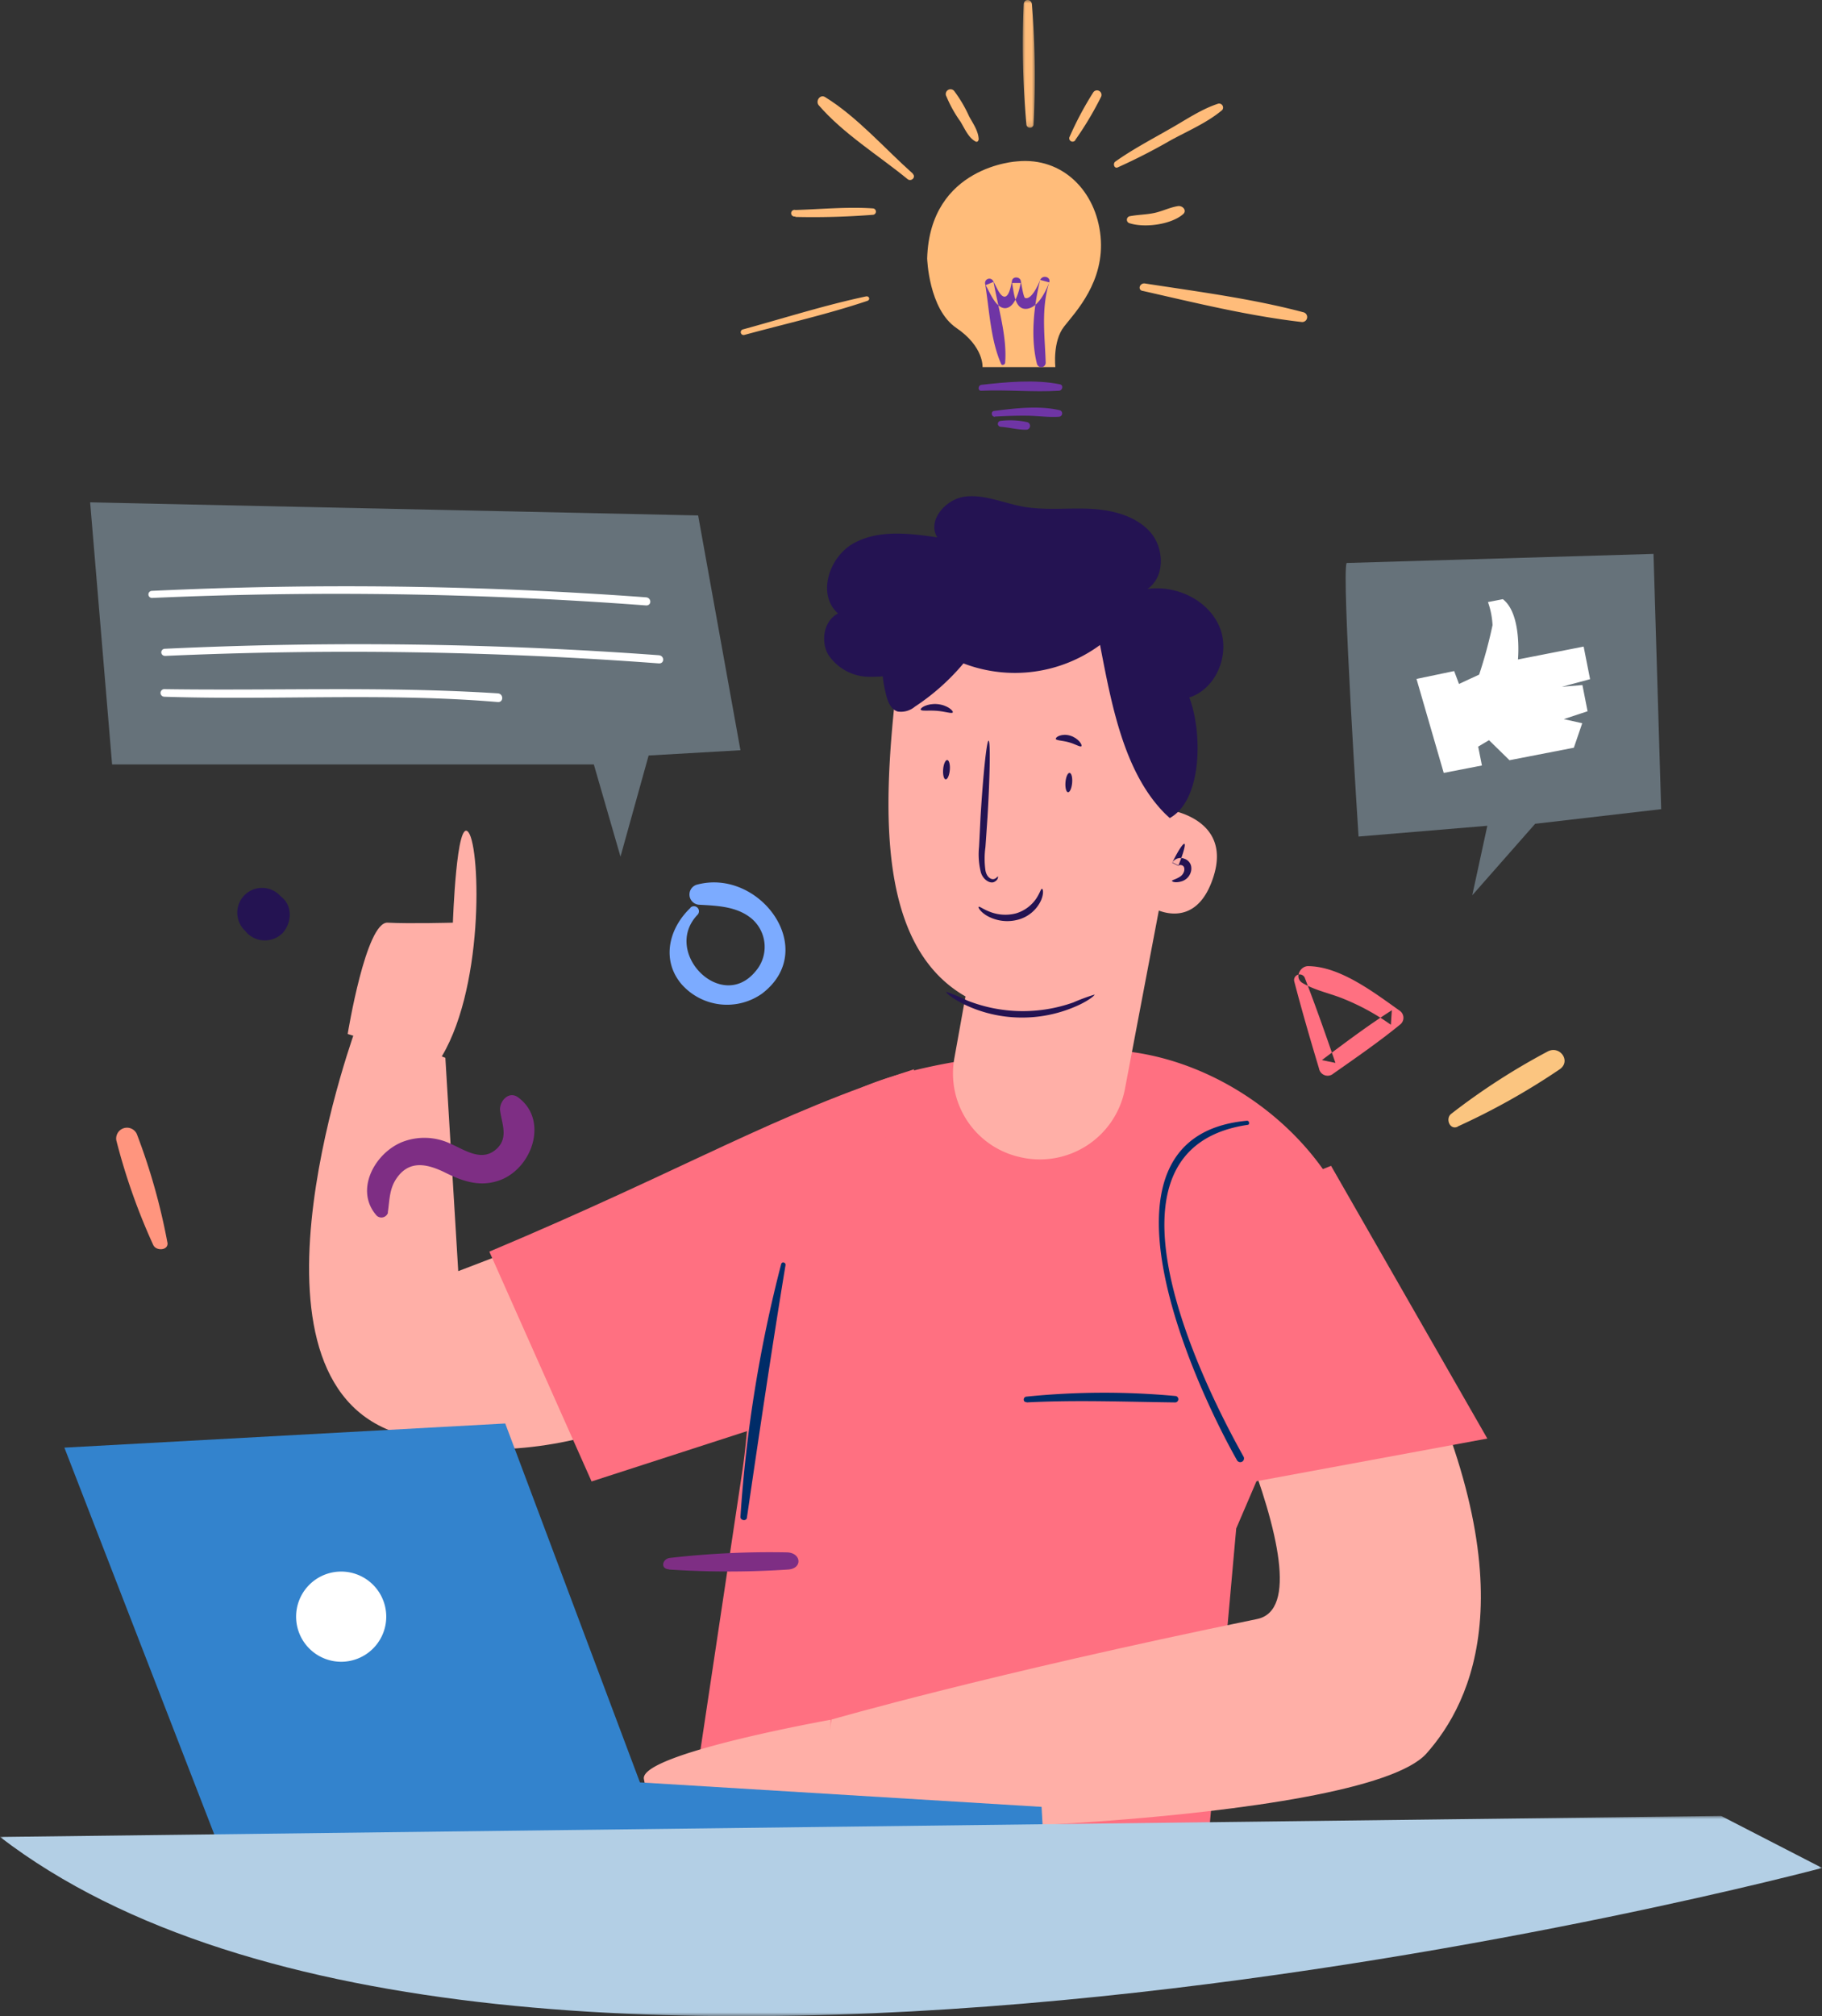 <svg id="Layer_1" data-name="Layer 1" xmlns="http://www.w3.org/2000/svg" xmlns:xlink="http://www.w3.org/1999/xlink" viewBox="0 0 282.98 312.99"><rect x="0" y="0" width="282.98" height="312.99" fill="#333333" stroke="none"/><defs><mask id="mask" x="0" y="281.93" width="282.98" height="31.07" maskUnits="userSpaceOnUse"><g transform="translate(0 -0.01)"><g id="mask-2"><polygon id="path-1" points="0 281.94 282.98 281.94 282.98 313 0 313 0 281.94" fill="#fff" fill-rule="evenodd"/></g></g></mask><mask id="mask-2-2" x="158.76" y="0" width="2" height="19.88" maskUnits="userSpaceOnUse"><g transform="translate(0 -0.01)"><g id="mask-4"><polygon id="path-3" points="158.76 0.01 160.76 0.01 160.76 19.89 158.76 19.89 158.76 0.01" fill="#fff" fill-rule="evenodd"/></g></g></mask></defs><title>signup</title><g id="Page-1"><g id="Group-109"><path id="Fill-1" d="M107.26,140.93c-3.34,3.15-4.61,8.06-1.43,11.85a9.42,9.42,0,0,0,12.53,1.48c9-6.86-.39-19.53-10.12-16.91a1.59,1.59,0,0,0,.42,3.12c2.85.16,5.9.27,8.17,2.23a5.78,5.78,0,0,1,.5,8.12c-5.31,6.43-14.53-3-9-8.79a.78.78,0,0,0-1.11-1.1" transform="translate(0 -0.01)" fill="#7cabff" fill-rule="evenodd"/><path id="Fill-3" d="M201,152.31c1.19,4.56,2.5,9.07,3.86,13.58a1.36,1.36,0,0,0,2.23.79c3.54-2.49,7.1-4.93,10.46-7.69a1.33,1.33,0,0,0-.13-2.05c-3.94-2.79-9.26-6.91-14.26-6.94-1.27,0-2.16,1.84-.87,2.61,2,1.2,4.43,1.63,6.59,2.55a35.5,35.5,0,0,1,7.14,3.94l.15-2.25c-3.76,2.39-7.3,5.07-10.87,7.74l2.11.43c-1.53-4.45-3.09-8.87-4.78-13.26a.87.87,0,0,0-1.63.55" transform="translate(0 -0.01)" fill="#ff7081" fill-rule="evenodd"/><path id="Fill-5" d="M226.41,174.89A107.52,107.52,0,0,0,242.26,166c1.79-1.27,0-3.73-1.87-2.76a103.38,103.38,0,0,0-15,9.69c-.93.71-.24,2.56,1,2" transform="translate(0 -0.01)" fill="#fbc580" fill-rule="evenodd"/><path id="Fill-7" d="M26,192.91a96.79,96.79,0,0,0-4.75-16.85,1.68,1.68,0,0,0-3.18,1,96.32,96.32,0,0,0,5.73,16.23c.46,1,2.45.86,2.2-.42" transform="translate(0 -0.01)" fill="#ff957e" fill-rule="evenodd"/><path id="Fill-9" d="M43.88,139.4l-.34-.3a3.85,3.85,0,1,0-5.45,5.43l.3.35a3.92,3.92,0,0,0,5.49,0c1.35-1.47,1.63-4,0-5.48" transform="translate(0 -0.01)" fill="#241352" fill-rule="evenodd"/><path id="Fill-11" d="M187,293.19s-57.07,13.23-80-9.62L115.2,229c2.5-15.69,1-45.87,13.06-56.57a20.81,20.81,0,0,1,4.58-3.11c8.46-4.07,23.5-6.26,37.95-6.32,17.54-.07,35.6,13.16,40.21,30L192,237.3Z" transform="translate(0 -0.01)" fill="#ff7081" fill-rule="evenodd"/><path id="Fill-13" d="M182.34,199.78s25.6,49,12.89,51.58c-41.83,8.57-66.1,15.61-66.1,15.61L127,283.09c.62,2.44,84.61.33,94.56-10.87,7-7.91,16.36-26.19-3.51-65.76L212,193Z" transform="translate(0 -0.01)" fill="#ffafa7" fill-rule="evenodd"/><path id="Fill-15" d="M135,172.91,71.17,197.35l-2-33.12L55.5,159s-19.82,53.16,5,63.06,52.71-8.39,52.71-8.39Z" transform="translate(0 -0.01)" fill="#ffafa7" fill-rule="evenodd"/><path id="Fill-17" d="M142,166c-22,7.05-35.07,15.32-66,28.32L91.88,230l27.38-8.86Z" transform="translate(0 -0.01)" fill="#ff7081" fill-rule="evenodd"/><polyline id="Fill-19" points="179.01 192.4 194.98 229.99 231 223.33 206.73 180.99 178 192.4" fill="#ff7081" fill-rule="evenodd"/><path id="Fill-21" d="M159.43,217.73c7.73-.4,15.36-.09,23.08,0a.48.48,0,1,0,0-1,120.26,120.26,0,0,0-23.08.1c-.57.05-.58.89,0,.85" transform="translate(0 -0.01)" fill="#002c68" fill-rule="evenodd"/><path id="Fill-23" d="M193.68,174c-26,2.37-8.2,41-1.55,52.72a.58.58,0,0,0,1-.59c-6.62-11.82-24.32-47.79.64-51.49.36,0,.28-.67-.09-.64" transform="translate(0 -0.01)" fill="#002c68" fill-rule="evenodd"/><path id="Fill-25" d="M121.33,196.24A210.79,210.79,0,0,0,115,235.52c0,.54.91.68,1,.13,1.92-13.1,3.85-26.16,6-39.23.07-.42-.55-.61-.66-.18" transform="translate(0 -0.01)" fill="#002c68" fill-rule="evenodd"/><path id="Fill-27" d="M183.3,125q.6-8.32,1.21-16.65c4.37-1.23,6.65-6.81,4.9-11s-6.7-6.54-11.2-5.9c2.83-1.93,2.62-6.53.29-9s-6-3.33-9.42-3.46-6.9.28-10.28-.34c-3-.56-5.93-1.92-8.94-1.54s-5.91,3.76-4.28,6.33c-4.36-.64-9.07-1.22-12.94.88s-5.81,8-2.48,10.93c-2.2,1.11-2.75,4.28-1.51,6.41a7.7,7.7,0,0,0,6.22,3.42,22.61,22.61,0,0,0,7.28-1.06" transform="translate(0 -0.01)" fill="#241352" fill-rule="evenodd"/><path id="Fill-29" d="M182.44,114.26l-.86,11.49s9.68,1.32,6.93,10.23-9.39,5-9.39,5-1.66,22.83-24.85,15.59c-18.46-5.76-17.33-29.87-15-50.42a13.65,13.65,0,0,1,16.17-11.9L169.4,97a16.29,16.29,0,0,1,13,17.26" transform="translate(0 -0.01)" fill="#ffafa7" fill-rule="evenodd"/><path id="Fill-31" d="M181,136l-6.3,33.15a13.45,13.45,0,0,1-16.36,10.48,13.3,13.3,0,0,1-10.13-15.26l3.42-19Z" transform="translate(0 -0.01)" fill="#ffafa7" fill-rule="evenodd"/><path id="Fill-33" d="M155,136.09s.1.48-.57.83-1.82-.39-2.11-1.56a11.49,11.49,0,0,1-.26-3.91c.08-1.49.15-3,.23-4.62.4-6.55.95-11.85,1.25-11.83s.22,5.35-.17,11.9c-.11,1.6-.21,3.13-.32,4.62a13.1,13.1,0,0,0,0,3.61c.17,1,.83,1.44,1.27,1.36s.6-.46.68-.4" transform="translate(0 -0.01)" fill="#241352" fill-rule="evenodd"/><path id="Fill-35" d="M147,154a28,28,0,0,1,3.23,1.34,23.47,23.47,0,0,0,16.46.3,29.38,29.38,0,0,1,3.3-1.22c.08.09-.94,1-3,1.87a20.88,20.88,0,0,1-8.62,1.69,20.65,20.65,0,0,1-8.53-2c-2-1-3-1.88-2.87-2" transform="translate(0 -0.01)" fill="#241352" fill-rule="evenodd"/><path id="Fill-37" d="M152,140.79c.13-.1.67.36,1.68.75a6.58,6.58,0,0,0,4.11.27,5.81,5.81,0,0,0,3.17-2.33c.56-.85.7-1.5.87-1.48s.31.71-.14,1.78a5.47,5.47,0,0,1-3.55,3,6.41,6.41,0,0,1-4.85-.6c-1.07-.64-1.4-1.31-1.29-1.38" transform="translate(0 -0.01)" fill="#241352" fill-rule="evenodd"/><path id="Fill-39" d="M182,136.79c0-.16.57-.24,1.21-.64a1.49,1.49,0,0,0,.7-.9c.1-.41,0-.8-.34-.9a.53.53,0,0,0-.58.08l-.93-.48c.87-1.8,1.66-3,1.89-2.94s-.17,1.51-.93,3.36l-.93-.48a1.53,1.53,0,0,1,1.87-.56,1.58,1.58,0,0,1,1,1,1.9,1.9,0,0,1-.06,1.21,2.15,2.15,0,0,1-1.33,1.28c-1,.31-1.54.07-1.54-.06" transform="translate(0 -0.01)" fill="#241352" fill-rule="evenodd"/><path id="Fill-41" d="M164,114.7c-.1-.26.93-.87,2.22-.48s1.93,1.47,1.73,1.64-.94-.35-2-.63-1.92-.25-2-.53" transform="translate(0 -0.01)" fill="#241352" fill-rule="evenodd"/><path id="Fill-43" d="M143,110.18c-.13-.25,1-1,2.58-.86s2.56,1.08,2.39,1.3-1.19-.16-2.48-.26-2.38.09-2.49-.18" transform="translate(0 -0.01)" fill="#241352" fill-rule="evenodd"/><path id="Fill-45" d="M181,126.38c-6.49-6.45-8.39-17.18-10.15-26.24A22.33,22.33,0,0,1,149.64,103a34.73,34.73,0,0,1-7.55,6.72,3.35,3.35,0,0,1-2.67.75c-1.09-.33-1.57-1.6-1.83-2.73a19.76,19.76,0,0,1,.38-11,13.06,13.06,0,0,1,7.22-7.89c3.62-1.43,7.7-.81,11.47.19a63.13,63.13,0,0,1,16.19,6.82c5,3,9.72,6.88,11.83,12.34s2.09,16-3,18.81" transform="translate(0 -0.01)" fill="#241352" fill-rule="evenodd"/><path id="Fill-47" d="M165.88,123c-.29,0-.46-.71-.4-1.53s.35-1.49.64-1.47.47.71.4,1.53-.35,1.49-.64,1.47" transform="translate(0 -0.01)" fill="#241352" fill-rule="evenodd"/><path id="Fill-49" d="M146.88,121c-.29,0-.46-.71-.4-1.53s.35-1.49.64-1.47.47.71.4,1.53-.35,1.49-.64,1.47" transform="translate(0 -0.01)" fill="#241352" fill-rule="evenodd"/><path id="Fill-51" d="M54,160.53s2.83-17.46,6.2-17.28,10.14,0,10.14,0,.56-16.61,2.44-14,2.46,25-4.77,35.72Z" transform="translate(0 -0.01)" fill="#ffafa7" fill-rule="evenodd"/><path id="Fill-53" d="M129,267s-29.57,5.26-29,9.17a28.27,28.27,0,0,0,2.65,7.83l26.34-.63Z" transform="translate(0 -0.01)" fill="#ffafa7" fill-rule="evenodd"/><polygon id="Fill-55" points="162 284.68 161.77 280.51 99.39 276.71 78.47 220.99 10 224.74 33.36 284.99 162 284.68" fill="#3383cd" fill-rule="evenodd"/><path id="Fill-57" d="M48,251.27A5,5,0,1,0,52.73,246,5,5,0,0,0,48,251.27" transform="translate(0 -0.01)" fill="#fff" fill-rule="evenodd"/><path id="Fill-59" d="M46,251.38A7,7,0,1,0,52.62,244,7,7,0,0,0,46,251.38" transform="translate(0 -0.01)" fill="#fff" fill-rule="evenodd"/><g id="Group-63"><g mask="url(#mask)"><path id="Fill-61" d="M0,285.19l267.32-3.26L283,290S77.76,344.86,0,285.19" transform="translate(0 -0.01)" fill="#b3cfe5" fill-rule="evenodd"/></g></g><path id="Fill-64" d="M158,25.06s-13.58.67-14,15.07c0,0,.23,7.87,4.53,10.79S152.6,57,152.6,57h11.31s-.45-4,1.36-6.3,6.34-7,5.66-14S165.05,24.38,158,25.06" transform="translate(0 -0.01)" fill="#ffbc7a" fill-rule="evenodd"/><path id="Fill-66" d="M152.46,60.67c4-.18,8,.25,12,0,.57,0,.77-.9.14-1-3.86-.78-8.27-.35-12.15.08-.6.06-.63,1,0,.92" transform="translate(0 -0.01)" fill="#6f35a5" fill-rule="evenodd"/><path id="Fill-68" d="M154.49,64.69c1.65-.09,3.32-.16,5-.14s3.34.27,5,.16a.52.52,0,0,0,.15-1c-3.18-.77-7-.32-10.25.1-.55.07-.42.94.14.91" transform="translate(0 -0.01)" fill="#6f35a5" fill-rule="evenodd"/><path id="Fill-70" d="M155.44,66.27c1.32.1,2.68.48,4,.45a.6.6,0,0,0,.15-1.16,12.3,12.3,0,0,0-4.15-.21.46.46,0,0,0,0,.92" transform="translate(0 -0.01)" fill="#6f35a5" fill-rule="evenodd"/><path id="Fill-72" d="M156.11,56.35c.33-4.07-1.09-8.58-1.8-12.58l-1.23.51c.59.94,1.57,3.67,3.09,3.57s2.14-2.81,2.36-3.91h-1.35c.3,1.26.34,4.29,2.37,4,1.73-.25,2.89-2.73,3.41-4.09l-1.4-.38c-1,4-1.54,9-.5,13.05a.69.69,0,0,0,1.35-.18c-.13-4.22-.74-8.35.55-12.49.28-.89-1.06-1.21-1.4-.38-.19.47-1.3,3.15-2.35,2.8-.27-.09-.62-2.47-.68-2.7-.16-.62-1.22-.67-1.35,0s-.5,3.05-1.49,2.38c-.58-.38-1.09-1.76-1.45-2.34a.67.67,0,0,0-1.23.5c.65,4,.83,8.66,2.48,12.4.14.32.6.11.62-.17" transform="translate(0 -0.01)" fill="#6f35a5" fill-rule="evenodd"/><path id="Fill-74" d="M115.63,52c6.34-1.72,12.89-3.2,19.08-5.28.49-.16.31-.8-.22-.69-6.46,1.37-12.8,3.4-19.14,5.13a.44.44,0,1,0,.28.84" transform="translate(0 -0.01)" fill="#ffbc7a" fill-rule="evenodd"/><path id="Fill-76" d="M123.54,33.69a119.17,119.17,0,0,0,12-.33.48.48,0,1,0,0-1c-3.93-.27-8,.13-12,.25a.52.52,0,1,0,0,1" transform="translate(0 -0.01)" fill="#ffbc7a" fill-rule="evenodd"/><path id="Fill-78" d="M141.81,27c-4.41-3.92-8.63-8.81-13.66-11.92-.78-.48-1.52.6-1,1.26,3.86,4.46,9.27,7.77,13.81,11.48.56.46,1.36-.32.8-.82" transform="translate(0 -0.01)" fill="#ffbc7a" fill-rule="evenodd"/><path id="Fill-80" d="M152,21.71c0-1.31-.9-2.56-1.49-3.65a20.57,20.57,0,0,0-2.25-3.84A.74.74,0,0,0,147,15a19.64,19.64,0,0,0,2.18,3.9c.64,1.06,1.26,2.54,2.36,3.09a.29.29,0,0,0,.42-.26" transform="translate(0 -0.01)" fill="#ffbc7a" fill-rule="evenodd"/><g id="Group-84"><g mask="url(#mask-2-2)"><path id="Fill-82" d="M160.53,19.29a142.49,142.49,0,0,0-.26-18.6c-.1-.9-1.22-.92-1.28,0a140.86,140.86,0,0,0,.42,18.6.56.56,0,1,0,1.12,0" transform="translate(0 -0.01)" fill="#ffbc7a" fill-rule="evenodd"/></g></g><path id="Fill-85" d="M167,21.75a51.21,51.21,0,0,0,4-6.69.7.7,0,0,0-1.19-.73,51.5,51.5,0,0,0-3.67,6.88.52.52,0,0,0,.89.54" transform="translate(0 -0.01)" fill="#ffbc7a" fill-rule="evenodd"/><path id="Fill-87" d="M173.59,26a92.4,92.4,0,0,0,8.23-4.21c2.67-1.46,5.66-2.72,8-4.69a.62.62,0,0,0-.6-1c-2.73.88-5.19,2.62-7.67,4-2.81,1.61-5.7,3.13-8.33,5-.41.3-.18,1.13.38.9" transform="translate(0 -0.01)" fill="#ffbc7a" fill-rule="evenodd"/><path id="Fill-89" d="M175.45,34.67c2.37.75,6.45.2,8.3-1.41.64-.55-.05-1.37-.81-1.25-1.27.2-2.44.81-3.7,1.07s-2.54.26-3.79.5a.56.56,0,0,0,0,1.09" transform="translate(0 -0.01)" fill="#ffbc7a" fill-rule="evenodd"/><path id="Fill-91" d="M177.48,45.17C185.56,47,193.9,49.05,202.16,50a.77.77,0,0,0,.24-1.52c-7.92-2.11-16.42-3.2-24.56-4.46-.83-.13-1.21,1-.36,1.16" transform="translate(0 -0.01)" fill="#ffbc7a" fill-rule="evenodd"/><path id="Fill-93" d="M60.23,188.24c.28-1.81.22-3.53,1.25-5.13,2.05-3.18,5-2.38,7.78-1s5.57,2.28,8.69,1c4.88-2.08,7.17-9.33,2.52-12.74-1.51-1.1-3,.72-2.79,2.11.28,2,1.26,4.1-.44,5.78-2.26,2.24-4.92.35-7.18-.65a9.48,9.48,0,0,0-7.56-.32c-4.33,1.73-7.48,7.53-4,11.44a1.07,1.07,0,0,0,1.76-.46" transform="translate(0 -0.01)" fill="#7e2e84" fill-rule="evenodd"/><path id="Fill-95" d="M103.89,243.67a138.5,138.5,0,0,0,18.56,0c2.23-.18,2-2.59-.21-2.66a136.22,136.22,0,0,0-18.18.86c-1.19.13-1.55,1.69-.17,1.77" transform="translate(0 -0.01)" fill="#7e2e84" fill-rule="evenodd"/><path id="Fill-97" d="M209.15,87.41C208.34,89,211,129.88,211,129.88l20-1.67L228.66,139l9.77-11.1L258,125.63,256.81,86Z" transform="translate(0 -0.01)" fill="#b3cfe5" fill-rule="evenodd" opacity="0.4"/><path id="Fill-99" d="M220,105.41,224.23,120l5.93-1.15-.58-2.93,1.68-1,3.18,3.11,10-1.94,1.3-3.8-2.86-.64,3.69-1.22-.8-4.07-3.19.27,4.38-1.18-1-5.06-10.2,2s.66-7.06-2.35-9.36l-2.31.45a12.42,12.42,0,0,1,.71,3.58,71.52,71.52,0,0,1-2.08,7.68l-3.13,1.45-.75-2Z" transform="translate(0 -0.01)" fill="#fff" fill-rule="evenodd"/><polygon id="Fill-101" points="14 77.99 17.41 118.68 92.23 118.68 96.37 132.99 100.74 117.29 115 116.47 108.43 80.02 14 77.99" fill="#b3cfe5" fill-rule="evenodd" opacity="0.4"/><path id="Fill-103" d="M23.6,92.84A643.71,643.71,0,0,1,100.31,94c.92.07.92-1.2,0-1.26a635.42,635.42,0,0,0-76.71-1,.55.55,0,1,0,0,1.1" transform="translate(0 -0.01)" fill="#fff" fill-rule="evenodd"/><path id="Fill-105" d="M25.6,101.84A643.68,643.68,0,0,1,102.31,103c.92.07.92-1.2,0-1.27a637.45,637.45,0,0,0-76.71-1,.55.55,0,1,0,0,1.1" transform="translate(0 -0.01)" fill="#fff" fill-rule="evenodd"/><path id="Fill-107" d="M25.6,108.18c17.31.55,34.42-.64,51.71.82.92.07.92-1.29,0-1.35C60,106.54,42.9,107.25,25.6,107a.59.59,0,1,0,0,1.17" transform="translate(0 -0.01)" fill="#fff" fill-rule="evenodd"/></g></g></svg>